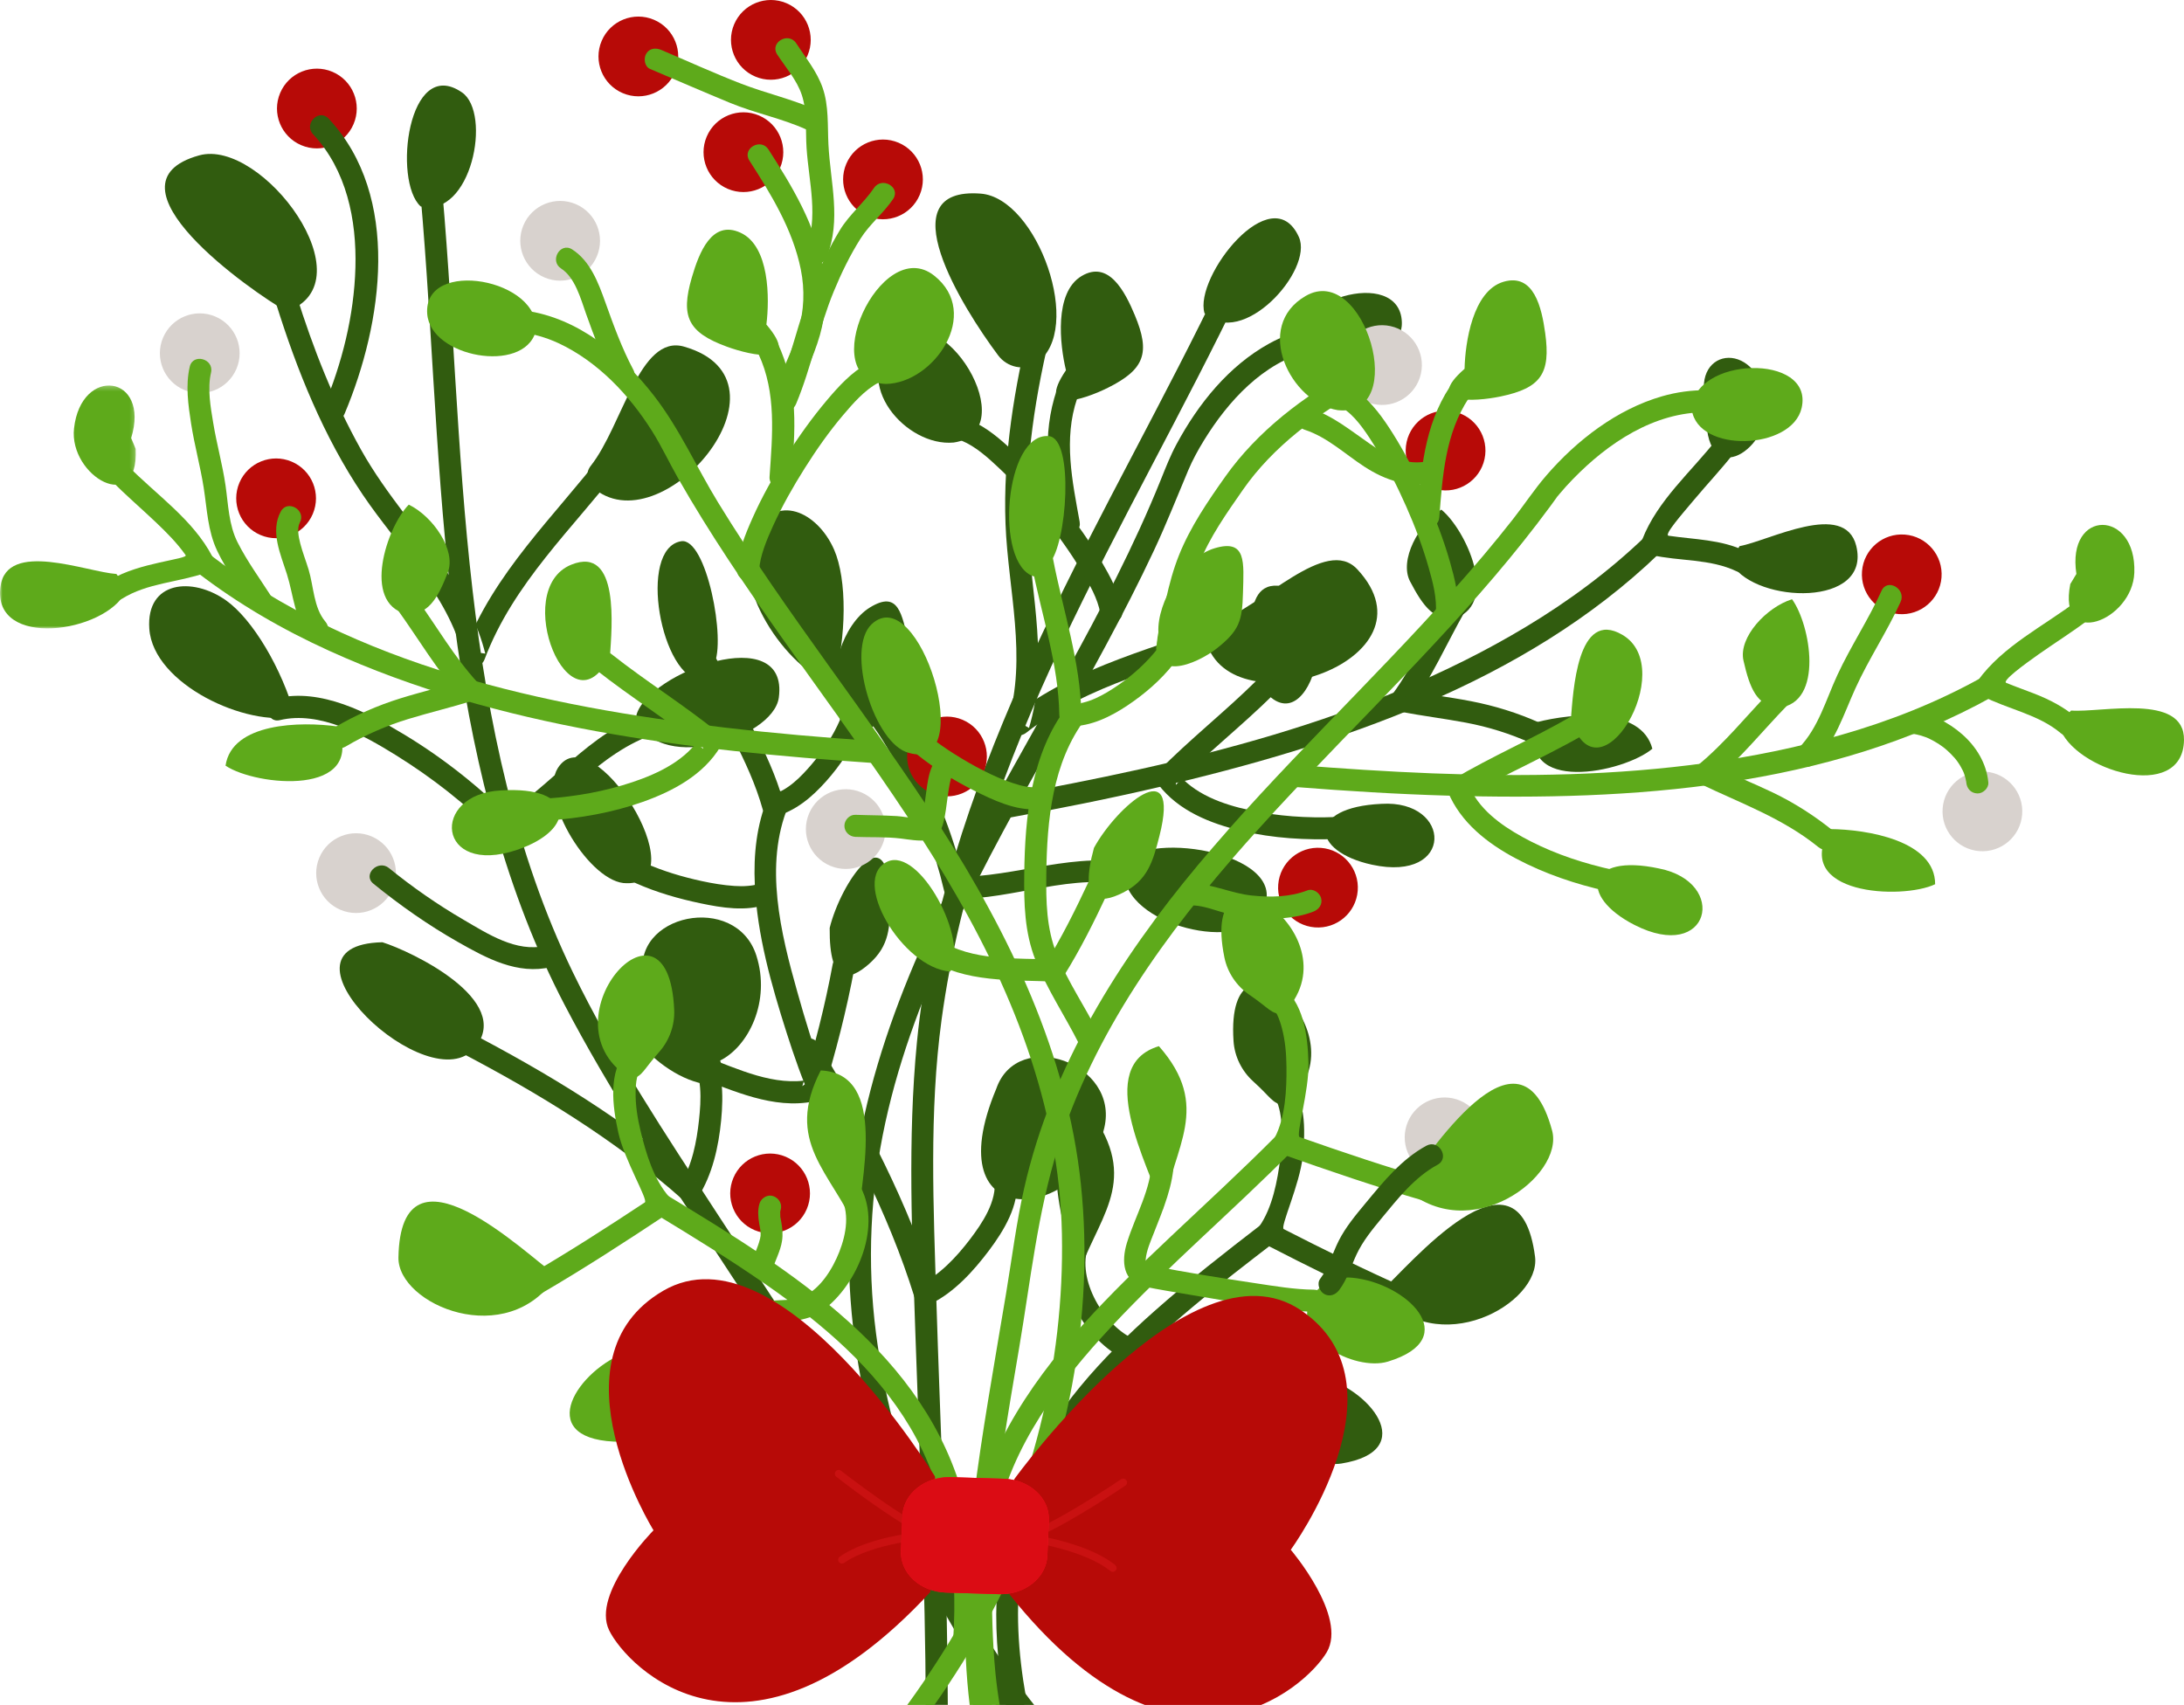 <?xml version="1.0" encoding="UTF-8"?>
<svg width="447px" height="349px" viewBox="0 0 447 349" version="1.1" xmlns="http://www.w3.org/2000/svg" xmlns:xlink="http://www.w3.org/1999/xlink">
    <title>decoration-20</title>
    <defs>
        <polygon id="path-1" points="0 0 119.066 0 119.066 372.835 0 372.835"></polygon>
        <polygon id="path-3" points="0 2.72401488e-14 27.798 2.72401488e-14 27.798 49.722 0 49.722"></polygon>
    </defs>
    <g id="decoration-20" stroke="none" stroke-width="1" fill="none" fill-rule="evenodd">
        <g id="Group" transform="translate(0, 0)">
            <g id="Christmas/Misletoes/Misletoe-5" transform="translate(223.5, 214.221) scale(1, -1) translate(-223.5, -214.221) ">
                <g id="Group-4" transform="translate(184.761, 0)">
                    <mask id="mask-2" fill="white">
                        <use xlink:href="#path-1"></use>
                    </mask>
                    <g id="Clip-2"></g>
                    <path d="M118.416,192.438 C120.176,196.587 118.24,201.377 114.091,203.137 C109.942,204.897 105.152,202.96 103.392,198.811 C101.631,194.662 103.568,189.872 107.717,188.112 C111.866,186.352 116.656,188.289 118.416,192.438" id="Fill-1" fill="#D8D2CE" mask="url(#mask-2)"></path>
                    <path d="M0.032,2.835 C4.002,28.01 4.797,53.635 4.713,79.083 C4.631,104.464 3.472,129.821 2.6,155.184 C1.917,175.085 0.973,195.254 2.909,215.114 C5.427,240.943 13.904,265.993 24.377,289.595 C35.392,314.415 48.864,338.032 60.971,362.316 C62.521,365.424 64.048,368.544 65.55,371.676 C66.806,374.297 70.702,372.008 69.449,369.397 C57.66,344.816 44.092,321.133 32.47,296.47 C20.998,272.126 11.579,246.491 7.95,219.702 C5.385,200.773 6.296,181.284 6.885,162.256 C7.658,137.29 8.877,112.338 9.167,87.36 C9.465,61.768 8.982,36.037 5.677,10.626 C5.286,7.623 4.86,4.625 4.388,1.634 C3.937,-1.229 -0.416,-0.013 0.032,2.835" id="Fill-3" fill="#315C0F" mask="url(#mask-2)"></path>
                </g>
                <path d="M170.568,288.259 C160.996,291.421 149.039,308.888 154.285,319.075 C158.789,327.823 167.352,323.645 170.719,315.924 C173.374,309.836 173.315,298.151 170.568,288.259" id="Fill-5" fill="#315C0F"></path>
                <path d="M246.876,297.066 C246.411,298.653 247.301,300.295 248.85,300.872 C258.655,304.529 271.36,318.839 277.812,311.892 C295.123,293.255 252.172,278.951 246.876,297.066" id="Fill-6" fill="#315C0F"></path>
                <path d="M212.139,354.152 C209.606,352.439 206.132,353.241 204.298,355.69 C196.863,365.62 181.576,390.285 200.728,388.807 C212.365,387.909 221.984,360.808 212.139,354.152" id="Fill-7" fill="#315C0F"></path>
                <path d="M230.454,252.367 C237.059,258.671 267.241,252.795 257.271,240.379 C251.741,233.493 226.664,240.273 230.454,252.367" id="Fill-8" fill="#315C0F"></path>
                <path d="M246.528,364.335 C244.319,371.726 260.325,392.189 265.844,379.918 C268.904,373.112 254.176,356.84 246.528,364.335" id="Fill-9" fill="#315C0F"></path>
                <path d="M203.915,205.598 C208.286,218.181 229.172,210.843 226.013,197.56 C221.48,178.503 191.125,175.098 203.915,205.598" id="Fill-10" fill="#315C0F"></path>
                <path d="M168.96,293.494 C177.826,290.671 183.57,281.527 187.648,273.737 C192.001,265.424 195.44,256.415 197.594,247.274 C196.868,247.827 196.142,248.379 195.416,248.932 C208.114,248.808 220.261,254.431 232.998,251.446 C235.827,250.783 234.629,246.427 231.797,247.091 C219.629,249.943 207.605,244.296 195.416,244.415 C194.454,244.425 193.466,245.107 193.238,246.073 C191.246,254.531 188.147,262.845 184.201,270.58 C182.078,274.741 179.677,278.858 176.644,282.428 C174.24,285.256 171.37,287.988 167.759,289.138 C165,290.017 166.179,294.379 168.96,293.494" id="Fill-11" fill="#315C0F"></path>
                <path d="M208.06,186.976 C208.7,181.78 205.39,176.41 202.406,172.448 C199.236,168.238 195.297,163.891 190.49,161.53 C189.161,160.877 187.628,161.414 187.173,162.879 C181.74,180.367 173.034,196.934 163.547,212.534 C162.033,215.024 165.937,217.297 167.447,214.814 C177.132,198.886 185.982,181.934 191.528,164.08 C190.422,164.53 189.317,164.98 188.211,165.429 C192.326,167.452 195.765,171.128 198.507,174.727 C201.049,178.067 204.087,182.556 203.543,186.976 C203.19,189.854 207.709,189.829 208.06,186.976" id="Fill-12" fill="#315C0F"></path>
                <path d="M215.33,361.689 C211.987,348.063 209.619,333.883 210.383,319.803 C211.113,306.354 214.629,292.693 210.601,279.43 C209.343,280.163 208.085,280.895 206.827,281.627 C220.427,292.351 237.154,295.856 252.963,302.013 C255.672,303.068 256.846,298.703 254.163,297.658 C239.181,291.823 222.915,288.601 210.02,278.434 C208.393,277.149 205.526,278.262 206.246,280.63 C210.268,293.878 206.325,307.701 205.803,321.144 C205.258,335.169 207.644,349.317 210.974,362.889 C211.666,365.711 216.023,364.517 215.33,361.689" id="Fill-13" fill="#315C0F"></path>
                <path d="M220.353,44.587 C211.111,67.248 199.209,88.772 186.57,109.693 C173.874,130.707 160.292,151.164 146.845,171.701 C135.913,188.401 124.746,205.124 115.506,222.842 C103.661,245.553 97.283,270.946 93.645,296.177 C89.482,325.048 88.86,354.264 86.514,383.305 C86.223,386.92 85.904,390.533 85.555,394.144 C85.276,397.028 89.745,397.685 90.025,394.785 C92.83,365.768 93.359,336.564 96.72,307.597 C99.817,280.883 105.432,253.792 117.229,229.446 C125.583,212.207 136.304,196.102 146.743,180.084 C159.962,159.8 173.422,139.671 186.114,119.049 C198.993,98.126 211.284,76.714 221.187,54.2 C222.325,51.613 223.427,49.01 224.493,46.394 C225.592,43.701 221.451,41.892 220.353,44.587" id="Fill-14" fill="#315C0F"></path>
                <path d="M60.434,281.791 C50.607,279.546 31.34,288.31 30.559,299.742 C29.889,309.559 39.378,310.413 46.254,305.546 C51.675,301.709 57.669,291.678 60.434,281.791" id="Fill-15" fill="#315C0F"></path>
                <path d="M121.185,328.799 C119.966,329.918 119.879,331.783 120.907,333.079 C127.406,341.28 130.876,360.098 139.992,357.492 C164.448,350.495 135.087,316.037 121.185,328.799" id="Fill-16" fill="#315C0F"></path>
                <path d="M58.664,364.701 C51.535,368.707 19.893,390.852 40.773,396.638 C53.627,400.2 75.655,370.685 58.664,364.701" id="Fill-17" fill="#315C0F"></path>
                <path d="M130.252,282.052 C132.644,290.864 161.514,301.447 159.404,285.663 C158.233,276.91 133.265,269.741 130.252,282.052" id="Fill-18" fill="#315C0F"></path>
                <path d="M86.092,386.191 C80.378,391.374 83.492,417.165 94.562,409.519 C100.702,405.278 96.514,383.732 86.092,386.191" id="Fill-19" fill="#315C0F"></path>
                <path d="M131.731,228.297 C128.964,241.328 150.634,245.851 154.801,232.848 C160.779,214.195 136.563,195.579 131.731,228.297" id="Fill-20" fill="#315C0F"></path>
                <path d="M78.272,235.56 C84.191,233.714 105.123,223.725 97.259,214.017 C87.957,202.534 53.622,235.032 78.272,235.56" id="Fill-21" fill="#315C0F"></path>
                <path d="M56.643,285.501 C65.646,287.655 75.379,282.54 82.821,278.032 C90.867,273.159 98.395,267.181 104.979,260.46 C104.088,260.682 103.198,260.904 102.307,261.125 C113.061,267.464 120.36,278.528 132.615,282.475 C135.36,283.36 137.187,279.225 134.421,278.335 C122.326,274.438 114.797,263.281 104.114,256.985 C103.199,256.445 102.087,256.992 101.442,257.65 C95.373,263.845 88.349,269.31 80.989,273.879 C74.336,278.011 65.413,282.975 57.284,281.03 C54.458,280.354 53.835,284.829 56.643,285.501" id="Fill-22" fill="#315C0F"></path>
                <path d="M144.747,214.741 C148.098,210.477 148.09,204.209 147.595,199.078 C147.077,193.721 145.803,187.949 142.86,183.364 C142.239,182.395 140.565,182.142 139.699,182.911 C126.005,195.066 110.012,204.801 93.823,213.245 C91.269,214.578 92.943,218.777 95.526,217.429 C112.053,208.808 128.424,198.937 142.407,186.525 C141.354,186.375 140.299,186.223 139.246,186.072 C141.663,189.84 142.587,194.773 143.062,199.149 C143.494,203.131 143.852,208.569 141.21,211.931 C139.411,214.221 142.949,217.029 144.747,214.741" id="Fill-23" fill="#315C0F"></path>
                <path d="M60.656,368.079 C64.084,357.113 68.296,346.413 73.904,336.367 C79.062,327.13 86.236,319.381 92.008,310.565 C95.249,305.614 97.868,300.407 99.325,294.651 C97.881,294.829 96.439,295.005 94.996,295.182 C101.003,311.176 113.47,322.726 123.668,335.983 C125.441,338.288 129.059,335.585 127.283,333.275 C117.336,320.344 105.037,309.073 99.181,293.479 C98.325,291.201 95.364,291.995 94.854,294.01 C91.593,306.89 81.451,316.479 74.238,327.183 C66.221,339.08 60.777,352.641 56.515,366.273 C55.656,369.022 59.79,370.851 60.656,368.079" id="Fill-24" fill="#315C0F"></path>
                <path d="M205.486,80.551 C202.762,95.909 203.202,111.848 209.559,126.293 C215.435,139.645 225.505,150.502 236.297,160.074 C243.315,166.298 250.726,172.064 258.151,177.787 C260.454,179.562 263.158,175.944 260.851,174.165 C238.661,157.059 213.343,137.936 209.067,108.256 C207.765,99.218 208.377,90.086 209.967,81.127 C210.475,78.257 205.992,77.697 205.486,80.551" id="Fill-25" fill="#315C0F"></path>
                <path d="M282.431,163.889 C288.234,169.042 310.879,196.671 314.177,171.198 C315.417,161.628 294.125,149.608 282.431,163.889" id="Fill-26" fill="#315C0F"></path>
                <path d="M252.468,215.324 C250.632,242.564 280.44,215.628 262.716,202.209 C260.265,202.662 260.291,203.648 256.489,207.084 C254.14,209.205 252.681,212.167 252.468,215.324" id="Fill-27" fill="#315C0F"></path>
                <path d="M261.004,144.145 C263.034,146.651 266.414,147.569 269.56,146.854 C280.341,144.4 290.721,131.483 274.527,128.853 C267.461,127.705 254.924,136.639 261.004,144.145" id="Fill-28" fill="#315C0F"></path>
                <path d="M220.3,166.341 C218.537,176.105 210.206,197.487 224.029,199.674 C233.173,185.94 224.298,178.92 220.3,166.341" id="Fill-29" fill="#315C0F"></path>
                <path d="M266.629,191.687 C266.019,185.939 261.955,177.249 262.741,176.848 C271.05,172.6 279.416,168.446 287.953,164.677 C290.61,163.504 288.854,159.342 286.189,160.518 C276.844,164.645 267.704,169.231 258.619,173.897 C257.269,174.591 256.842,176.117 257.731,177.38 C260.434,181.219 261.469,186.768 262.047,191.387 C262.378,194.031 262.521,196.712 262.194,199.363 C261.969,201.191 261.526,203.452 260.12,204.681 C257.942,206.585 260.729,210.142 262.926,208.221 C267.394,204.317 267.199,197.064 266.629,191.687 Z" id="Fill-30" fill="#315C0F"></path>
                <path d="M260.896,140.996 C254.315,142.053 249.237,146.386 243.13,148.668 C240.214,149.758 237.383,149.252 234.356,149.339 C232.011,149.407 229.986,150.169 228.036,151.45 C220.881,156.146 214.944,167.407 218.881,175.771 C220.115,178.394 224.28,176.643 223.039,174.006 C219.922,167.385 225.577,157.45 231.731,154.501 C233.683,153.566 235.78,153.862 237.878,153.918 C240.596,153.989 242.987,153.607 245.518,152.583 C250.913,150.398 255.634,146.416 261.492,145.474 C264.361,145.013 263.769,140.534 260.896,140.996" id="Fill-31" fill="#315C0F"></path>
                <path d="M174.372,189.683 C167.762,197.384 164.038,207.501 160.995,217.045 C157.872,226.836 154.961,237.063 154.488,247.38 C154.209,253.465 154.833,259.571 157.186,265.234 C158.302,267.919 162.461,266.158 161.345,263.471 C156.343,251.433 159.797,237.386 163.19,225.384 C166.406,214.014 170.162,201.508 177.994,192.383 C179.887,190.178 176.262,187.483 174.372,189.683" id="Fill-32" fill="#315C0F"></path>
                <path d="M128.273,247.646 C120.909,247.471 110.172,264.926 114.167,271.213 C121.256,282.372 143.011,247.351 128.273,247.646" id="Fill-33" fill="#315C0F"></path>
                <path d="M146.11,292.453 L143.779,289.094 C135.245,289.391 130.434,316.127 139.394,317.647 C144.597,318.53 148.691,297.006 146.11,292.453" id="Fill-34" fill="#315C0F"></path>
                <path d="M171.319,284.523 C169.451,290.436 172.431,300.65 178.047,304.092 C183.919,307.691 184.566,302.808 186.002,296.743 C187.317,291.183 187.255,289.072 183.674,284.331 C180.711,280.405 172.025,273.302 171.319,284.523" id="Fill-35" fill="#315C0F"></path>
                <path d="M169.811,238.496 C172.113,247.865 181.98,262.301 182.148,244.271 C182.2,238.727 182.08,234.854 177.892,231.146 C173.869,227.585 169.706,226.596 169.811,238.496" id="Fill-36" fill="#315C0F"></path>
                <path d="M147.821,206.512 C138.087,204.755 123.139,219.619 129.65,224.999 C135.236,229.614 149.939,213.762 147.821,206.512" id="Fill-37" fill="#315C0F"></path>
                <path d="M144.25,212.153 C151.143,209.614 158.465,205.956 166.003,207.462 C165.405,207.01 164.808,206.556 164.211,206.104 C166.755,214.312 168.871,222.637 170.433,231.087 C170.96,233.941 175.441,233.354 174.912,230.492 C173.277,221.646 171.031,212.931 168.37,204.34 C168.129,203.563 167.312,203.128 166.579,202.982 C158.23,201.313 150.127,205.18 142.487,207.995 C139.757,209 141.527,213.156 144.25,212.153" id="Fill-38" fill="#315C0F"></path>
                <path d="M131.949,251.79 C135.69,250.128 139.676,248.934 143.674,248.073 C145.861,247.602 148.082,247.231 150.316,247.086 C151.292,247.024 152.101,247.012 153.07,247.096 C154.02,247.179 154.579,247.278 155.231,247.511 C157.964,248.488 159.667,244.304 156.923,243.323 C152.674,241.804 147.698,242.626 143.403,243.526 C138.911,244.467 134.386,245.765 130.184,247.632 C127.531,248.812 129.287,252.973 131.949,251.79" id="Fill-39" fill="#315C0F"></path>
                <path d="M146.718,293.398 C151.338,283.75 157.407,274.762 160.314,264.37 C159.521,264.835 158.727,265.299 157.933,265.763 C161.21,266.592 163.996,269.491 166.106,271.966 C168.456,274.724 170.506,277.784 171.942,281.119 C173.09,283.788 177.251,282.03 176.1,279.355 C174.401,275.409 171.926,271.697 169.069,268.498 C166.184,265.266 162.785,262.364 158.509,261.283 C157.636,261.062 156.371,261.803 156.127,262.677 C153.22,273.068 147.15,282.058 142.53,291.705 C141.272,294.331 145.465,296.011 146.718,293.398" id="Fill-40" fill="#315C0F"></path>
                <path d="M205.718,265.491 C242.261,272.104 280.02,280.739 312.195,300.055 C321.037,305.362 329.36,311.522 336.796,318.676 C338.885,320.685 341.57,317.049 339.496,315.054 C311.928,288.53 273.602,275.82 237.117,267.304 C226.903,264.921 216.613,262.878 206.293,261.01 C203.424,260.491 202.866,264.975 205.718,265.491" id="Fill-41" fill="#315C0F"></path>
                <path d="M257.485,288.844 C256.541,294.28 252.907,311.153 263.308,308.223 C276.341,304.551 267.397,273.048 257.485,288.844" id="Fill-42" fill="#315C0F"></path>
                <path d="M288.597,309.43 C286.322,313.778 290.389,321.238 294.997,324.122 C300.015,320.03 306.745,305.284 298.068,301.969 C293.615,301.165 291.318,304.232 288.597,309.43" id="Fill-43" fill="#315C0F"></path>
                <path d="M314.485,280.603 C321.86,282.489 335.92,283.81 338.189,275.176 C332.456,270.31 310.259,265.561 314.485,280.603" id="Fill-44" fill="#315C0F"></path>
                <path d="M282.725,263.892 C297.262,264.805 297.772,247.749 280.817,251.433 C268.178,254.18 267.442,263.179 282.725,263.892" id="Fill-45" fill="#315C0F"></path>
                <path d="M349.957,343.966 C344.55,356.431 358.5,359.916 361.357,347.221 C363.512,337.647 350.168,327.825 349.276,341.64" id="Fill-46" fill="#315C0F"></path>
                <path d="M356.033,316.645 C362.088,317.74 377.583,326.118 379.917,316.7 C383.044,304.078 359.535,304.872 354.511,312.881 C354.782,314.495 354.075,313.229 356.033,316.645" id="Fill-47" fill="#315C0F"></path>
                <path d="M337.891,314.857 C336.444,315.19 335.543,316.513 336.11,317.978 C339.234,326.046 346.225,331.931 351.428,338.612 C353.211,340.904 356.758,338.105 354.968,335.806 C352.38,332.483 349.482,329.42 346.777,326.195 C344.222,323.148 340.499,318.926 341.512,318.776 C346.838,317.991 352.267,318.019 357.253,315.627 C359.866,314.374 358.115,310.208 355.488,311.469 C349.962,314.12 343.744,313.509 337.891,314.857 Z" id="Fill-48" fill="#315C0F"></path>
                <path d="M299.765,303.2 C296.058,296.652 293.045,289.71 288.595,283.606 C288.104,284.821 287.614,286.035 287.123,287.249 C291.733,286.36 296.4,285.807 301.01,284.918 C305.883,283.977 310.608,282.52 315.134,280.479 C317.78,279.285 316.025,275.122 313.369,276.32 C309.071,278.259 304.638,279.646 300.006,280.517 C295.528,281.359 291.002,281.907 286.527,282.771 C284.813,283.101 284.006,284.975 285.055,286.414 C289.264,292.186 292.099,298.769 295.608,304.965 C296.209,306.026 297.354,306.677 298.568,306.161 C299.593,305.727 300.37,304.269 299.765,303.2" id="Fill-49" fill="#315C0F"></path>
                <path d="M273.99,256.716 C267.35,256.44 260.594,256.829 254.113,258.356 C247.725,259.861 241.179,262.469 237.079,267.842 C236.527,268.565 236.435,269.899 237.119,270.595 C243.49,277.073 250.65,282.693 257.107,289.076 C257.981,289.94 259.232,290.255 260.28,289.443 C261.156,288.766 261.514,287.126 260.647,286.27 C254.19,279.887 247.027,274.263 240.66,267.788 C240.674,268.707 240.687,269.624 240.7,270.542 C244.24,265.903 250.246,263.78 255.757,262.599 C261.535,261.359 267.516,260.951 273.413,261.196 C276.303,261.317 276.895,256.837 273.99,256.716" id="Fill-50" fill="#315C0F"></path>
                <path d="M195.19,337.854 C185.451,336.938 174.062,350.002 182.926,358.796 C192.812,368.603 209.978,340.02 195.19,337.854" id="Fill-51" fill="#315C0F"></path>
                <path d="M218.17,352.654 C216.923,357.829 215.709,368.536 221.353,371.925 C226.889,375.248 230.228,368.813 232.272,363.906 C235.468,356.235 234.307,352.838 226.752,349.065 C221.802,346.592 211.866,343.337 218.17,352.654" id="Fill-52" fill="#315C0F"></path>
                <path d="M198.563,342.403 C201.922,341.014 204.824,338.48 207.438,336.015 C210.962,332.692 214.205,329.06 217.229,325.28 C220.204,321.558 223.006,317.665 225.412,313.548 C227.233,310.43 229.063,307.103 229.671,303.499 C230.155,300.624 225.672,300.062 225.19,302.923 C224.697,305.852 222.95,308.922 221.369,311.558 C219.055,315.412 216.412,319.071 213.607,322.58 C210.826,326.056 207.873,329.419 204.632,332.475 C202.299,334.673 199.746,337.027 196.799,338.245 C194.112,339.356 195.874,343.516 198.563,342.403" id="Fill-53" fill="#315C0F"></path>
                <path d="M216.492,321.074 C215.675,325.579 214.748,330.09 214.495,334.671 C214.232,339.437 214.761,344.089 216.294,348.617 C216.686,349.773 218.192,350.265 219.256,349.814 C220.45,349.307 220.846,348.013 220.453,346.853 C217.641,338.551 219.457,330.009 220.972,321.649 C221.492,318.781 217.008,318.222 216.492,321.074" id="Fill-54" fill="#315C0F"></path>
                <path d="M268.058,356.621 C258.53,354.216 251.367,346.354 246.398,338.266 C245.213,336.337 244.101,334.314 243.218,332.225 C240.893,326.718 238.721,321.177 236.181,315.761 C223.83,289.436 207.772,265.046 195.42,238.722 C189.396,225.885 184.229,212.548 181.206,198.664 C178.109,184.436 177.423,169.951 179.295,155.509 C182.447,131.189 191.45,108.067 205.399,87.912 C219.199,67.971 237.109,51.272 256.503,36.861 C259.052,34.966 261.632,33.112 264.232,31.289 C266.61,29.62 263.802,26.081 261.425,27.747 C240.904,42.143 221.667,58.792 206.429,78.808 C191.323,98.651 180.78,121.606 176.198,146.153 C173.542,160.393 172.904,174.898 174.931,189.263 C176.97,203.708 181.416,217.734 187.088,231.142 C198.719,258.643 215.231,283.682 228.542,310.344 C231.804,316.878 234.876,323.512 237.604,330.289 C238.606,332.781 239.537,335.177 240.812,337.539 C245.271,345.803 251.466,353.534 259.791,358.129 C262.232,359.475 264.784,360.421 267.482,361.102 C270.301,361.814 270.843,357.325 268.058,356.621" id="Fill-55" fill="#315C0F"></path>
                <path d="M265.275,356.41 C268.739,348.09 287.224,353.597 286.918,362.496 C286.517,374.134 262.624,366.978 265.275,356.41" id="Fill-56" fill="#315C0F"></path>
                <path d="M195.099,93.026 C196.08,108.053 194.033,123.202 186.246,136.317 C179.126,148.312 168.249,157.495 156.934,165.385 C149.563,170.525 141.897,175.227 134.218,179.889 C131.737,181.396 134.004,185.303 136.497,183.79 C161.66,168.514 189.686,151.411 197.447,120.92 C199.76,111.827 200.225,102.359 199.616,93.026 C199.428,90.14 194.91,90.119 195.099,93.026" id="Fill-57" fill="#5EAA1B"></path>
                <path d="M113.908,167.286 C107.571,171.764 82.003,196.713 81.548,171.032 C81.377,161.383 103.87,151.796 113.908,167.286" id="Fill-58" fill="#5EAA1B"></path>
                <path d="M137.988,221.725 C136.793,249 110.154,218.927 129.256,207.554 C131.642,208.276 131.507,209.253 134.904,213.089 C137.003,215.457 138.126,218.564 137.988,221.725" id="Fill-59" fill="#5EAA1B"></path>
                <path d="M137.393,150.038 C135.097,152.304 131.635,152.841 128.589,151.781 C118.145,148.148 109.262,134.161 125.647,133.34 C132.797,132.983 144.266,143.251 137.393,150.038" id="Fill-60" fill="#5EAA1B"></path>
                <path d="M175.385,176.608 C176.056,186.508 181.966,208.68 167.986,209.322 C160.42,194.66 170.018,188.666 175.385,176.608" id="Fill-61" fill="#5EAA1B"></path>
                <path d="M130.093,204.987 C130.038,202.259 130.475,199.553 131.111,196.908 C132.201,192.377 133.797,187.009 136.955,183.436 C137.954,182.305 137.761,180.727 136.497,179.889 C127.986,174.246 119.41,168.675 110.58,163.538 C108.063,162.074 105.786,165.976 108.301,167.438 C116.356,172.124 124.199,177.171 131.976,182.306 C132.724,182.8 127.782,190.984 126.543,196.63 C125.381,201.922 124.365,209.11 128.375,213.499 C130.339,215.65 133.526,212.449 131.568,210.306 C130.308,208.926 130.129,206.765 130.093,204.987 Z" id="Fill-62" fill="#5EAA1B"></path>
                <path d="M136.703,151.29 C141.84,152.696 145.795,156.475 150.239,159.207 C152.437,160.558 154.757,161.72 157.329,162.096 C159.628,162.431 162.306,162.106 164.457,163.078 C167.967,164.666 170.45,168.781 171.793,172.215 C173.228,175.88 174.005,180.359 171.833,183.89 C170.305,186.372 174.21,188.643 175.732,186.17 C180.804,177.929 175.6,165.431 168.347,160.173 C166.21,158.624 163.872,158.152 161.28,157.943 C158.377,157.707 156.07,157.357 153.49,155.884 C148.249,152.894 143.859,148.564 137.904,146.935 C135.097,146.167 133.899,150.523 136.703,151.29" id="Fill-63" fill="#5EAA1B"></path>
                <path d="M178.853,272.246 C141.102,274.817 102.155,279.406 67.369,295.226 C57.845,299.557 48.748,304.816 40.445,311.195 C39.47,311.943 38.976,313.13 39.634,314.285 C40.179,315.243 41.759,315.836 42.724,315.095 C72.633,292.118 111.536,283.822 148.234,279.519 C158.414,278.324 168.628,277.459 178.853,276.763 C181.737,276.567 181.759,272.049 178.853,272.246" id="Fill-64" fill="#5EAA1B"></path>
                <path d="M124.853,294.235 C125.19,299.743 126.931,316.914 116.92,312.849 C104.375,307.756 116.754,277.439 124.853,294.235" id="Fill-65" fill="#5EAA1B"></path>
                <path d="M91.652,311.246 C93.431,315.82 88.563,322.783 83.663,325.14 C79.13,320.516 74.076,305.115 83.066,302.783 C87.581,302.476 89.524,305.78 91.652,311.246" id="Fill-66" fill="#5EAA1B"></path>
                <path d="M69.119,279.729 C61.579,280.785 47.459,280.54 46.162,271.707 C52.398,267.507 74.984,265.248 69.119,279.729" id="Fill-67" fill="#5EAA1B"></path>
                <path d="M102.535,266.639 C87.987,265.936 89.37,248.93 105.811,254.469 C118.069,258.6 117.801,267.626 102.535,266.639" id="Fill-68" fill="#5EAA1B"></path>
                <g id="Group-72" transform="translate(0, 299.809)">
                    <mask id="mask-4" fill="white">
                        <use xlink:href="#path-3"></use>
                    </mask>
                    <g id="Clip-70"></g>
                    <path d="M26.843,38.962 C30.835,51.949 16.585,53.867 15.152,40.933 C14.072,31.179 28.422,22.897 27.777,36.725" id="Fill-69" fill="#5EAA1B" mask="url(#mask-4)"></path>
                    <path d="M23.832,11.136 C17.693,11.552 1.365,18.162 0.089,8.543 C-1.62,-4.348 21.657,-0.954 25.762,7.563 C25.313,9.138 26.156,7.959 23.832,11.136" id="Fill-71" fill="#5EAA1B" mask="url(#mask-4)"></path>
                </g>
                <path d="M37.991,314.808 C36.276,317.248 34.144,319.39 31.988,321.446 C28.94,324.354 25.716,327.08 22.774,330.099 C20.744,332.182 23.935,335.38 25.968,333.293 C31.866,327.24 39.48,322.169 43.467,314.51 C44.173,313.152 43.533,311.688 42.117,311.192 C36.447,309.205 30.179,309.125 24.979,305.878 C22.507,304.335 20.236,308.241 22.699,309.779 C28.283,313.264 38.569,313.985 37.991,314.808 Z" id="Fill-73" fill="#5EAA1B"></path>
                <path d="M85.161,306.065 C89.339,300.29 92.888,294.047 97.716,288.77 C98.879,287.5 98.383,285.514 96.72,284.996 C92.367,283.641 87.929,282.594 83.57,281.261 C79.056,279.88 74.799,278.022 70.734,275.614 C68.228,274.129 65.953,278.032 68.455,279.515 C72.718,282.04 77.247,284.024 81.978,285.495 C86.461,286.89 91.036,287.957 95.52,289.351 C95.187,288.093 94.855,286.835 94.523,285.577 C89.429,291.143 85.667,297.694 81.261,303.785 C80.546,304.774 81.091,306.302 82.071,306.875 C83.212,307.542 84.444,307.056 85.161,306.065" id="Fill-74" fill="#5EAA1B"></path>
                <path d="M112.05,264.993 C117.966,265.402 123.88,266.468 129.508,268.356 C134.836,270.143 140.577,272.905 143.563,277.905 C143.681,276.992 143.798,276.08 143.916,275.168 C136.871,280.898 129.127,285.691 122.003,291.32 C121.039,292.083 121.221,293.714 122.003,294.514 C122.938,295.47 124.245,295.266 125.197,294.514 C132.321,288.884 140.061,284.095 147.11,278.362 C147.869,277.744 147.937,276.42 147.463,275.625 C144,269.825 137.735,266.486 131.557,264.293 C125.311,262.076 118.649,260.932 112.05,260.477 C109.149,260.276 109.161,264.793 112.05,264.993" id="Fill-75" fill="#5EAA1B"></path>
                <path d="M181.334,349.848 C191.114,350.016 200.985,364.262 191.202,372.018 C180.29,380.67 166.396,350.361 181.334,349.848" id="Fill-76" fill="#5EAA1B"></path>
                <path d="M156.856,362.011 C157.521,367.291 157.542,378.066 151.556,380.808 C145.687,383.498 143.081,376.733 141.593,371.63 C139.267,363.651 140.798,360.404 148.724,357.491 C153.917,355.582 164.153,353.449 156.856,362.011" id="Fill-77" fill="#5EAA1B"></path>
                <path d="M179.724,350.076 C176.885,348.513 174.624,345.9 172.552,343.461 C169.669,340.064 167.104,336.393 164.724,332.627 C162.325,328.83 160.103,324.899 158.232,320.813 C156.961,318.04 155.547,314.648 155.39,311.845 C155.228,308.954 150.71,308.936 150.873,311.845 C151.078,315.511 152.519,319.022 153.992,322.339 C155.926,326.699 158.279,330.878 160.824,334.907 C163.408,338.997 166.227,342.965 169.359,346.655 C171.675,349.384 174.271,352.23 177.445,353.976 C179.993,355.378 182.275,351.479 179.724,350.076" id="Fill-78" fill="#5EAA1B"></path>
                <path d="M157.506,330.847 C158.086,339.317 158.95,348.021 155.248,355.958 C154.733,357.062 154.937,358.392 156.059,359.048 C157.036,359.619 158.63,359.348 159.149,358.237 C161.161,353.924 162.224,349.395 162.497,344.649 C162.761,340.046 162.337,335.436 162.023,330.847 C161.826,327.963 157.308,327.941 157.506,330.847" id="Fill-79" fill="#5EAA1B"></path>
                <path d="M107.473,364.86 C118.328,363.371 127.311,355.873 133.83,347.467 C139.081,340.699 142.56,332.773 147.026,325.491 C160.98,302.737 177.845,281.948 192.268,259.505 C206.632,237.155 218.406,212.792 221.222,186.07 C224.103,158.723 218.393,130.422 206.66,105.683 C195.013,81.124 177.364,59.852 157.633,41.357 C155.085,38.971 152.497,36.627 149.879,34.317 C147.706,32.402 144.5,35.584 146.685,37.512 C166.789,55.244 185.151,75.355 198.143,98.95 C211.098,122.474 217.873,148.99 217.342,175.873 C216.82,202.221 206.845,226.755 193.44,249.074 C179.921,271.585 163.409,292.088 148.989,314.001 C145.449,319.381 142.035,324.847 138.843,330.441 C137.003,333.665 135.432,337.06 133.454,340.201 C128.793,347.607 122.292,354.473 114.279,358.204 C111.748,359.383 109.036,360.125 106.272,360.505 C105.055,360.672 104.414,362.216 104.696,363.282 C105.04,364.589 106.27,365.025 107.473,364.86" id="Fill-80" fill="#5EAA1B"></path>
                <path d="M109.624,360.522 C107.103,351.869 88.122,355.293 87.44,364.172 C86.549,375.783 111.088,371.319 109.624,360.522" id="Fill-81" fill="#5EAA1B"></path>
                <path d="M180.615,255.538 C182.375,259.687 180.438,264.477 176.289,266.238 C172.14,267.997 167.35,266.06 165.59,261.912 C163.831,257.763 165.767,252.973 169.916,251.212 C174.065,249.453 178.855,251.389 180.615,255.538" id="Fill-82" fill="#D8D2CE"></path>
                <path d="M80.388,246.524 C82.149,250.673 80.212,255.463 76.063,257.224 C71.914,258.983 67.123,257.047 65.364,252.898 C63.604,248.749 65.54,243.959 69.689,242.198 C73.838,240.439 78.628,242.375 80.388,246.524" id="Fill-83" fill="#D8D2CE"></path>
                <path d="M201.334,270.4 C203.094,274.549 201.158,279.339 197.009,281.1 C192.86,282.86 188.069,280.924 186.309,276.775 C184.549,272.626 186.486,267.835 190.634,266.075 C194.783,264.315 199.573,266.251 201.334,270.4 M165.129,180.959 C166.889,185.108 164.952,189.898 160.804,191.658 C156.655,193.418 151.865,191.481 150.104,187.332 C148.344,183.184 150.28,178.394 154.43,176.633 C158.579,174.874 163.369,176.81 165.129,180.959 M188.233,388.529 C189.993,392.678 188.057,397.469 183.908,399.228 C179.759,400.989 174.969,399.052 173.209,394.903 C171.448,390.754 173.385,385.964 177.534,384.204 C181.683,382.443 186.474,384.38 188.233,388.529 M165.283,417.093 C167.042,421.242 165.106,426.033 160.957,427.792 C156.808,429.553 152.018,427.616 150.258,423.467 C148.498,419.318 150.435,414.528 154.584,412.768 C158.733,411.007 163.523,412.944 165.283,417.093 M159.667,394.103 C161.428,398.252 159.491,403.042 155.342,404.802 C151.193,406.562 146.403,404.625 144.643,400.477 C142.882,396.328 144.819,391.538 148.968,389.777 C153.117,388.017 157.908,389.953 159.667,394.103 M138.166,413.699 C139.927,417.849 137.99,422.639 133.841,424.398 C129.692,426.159 124.901,424.222 123.142,420.073 C121.381,415.924 123.318,411.134 127.467,409.374 C131.616,407.613 136.406,409.55 138.166,413.699 M72.366,403.041 C74.127,407.19 72.19,411.98 68.041,413.741 C63.893,415.5 59.102,413.564 57.342,409.415 C55.582,405.266 57.518,400.476 61.667,398.716 C65.816,396.956 70.606,398.893 72.366,403.041 M64.021,323.245 C65.782,327.393 63.845,332.183 59.696,333.944 C55.547,335.704 50.756,333.768 48.997,329.619 C47.237,325.47 49.173,320.679 53.322,318.92 C57.471,317.159 62.261,319.096 64.021,323.245 M303.838,334.466 C304.801,338.869 302.013,343.22 297.61,344.183 C293.207,345.146 288.858,342.357 287.894,337.955 C286.931,333.552 289.719,329.202 294.122,328.238 C298.525,327.276 302.875,330.064 303.838,334.466 M277.885,246.098 C278.24,250.59 274.887,254.521 270.393,254.877 C265.9,255.232 261.971,251.878 261.615,247.385 C261.26,242.892 264.614,238.962 269.106,238.606 C273.599,238.251 277.53,241.605 277.885,246.098 M397.369,310.231 C397.723,314.723 394.37,318.653 389.877,319.009 C385.385,319.364 381.454,316.01 381.099,311.518 C380.743,307.025 384.098,303.094 388.59,302.739 C393.083,302.384 397.013,305.737 397.369,310.231" id="Combined-Shape" fill="#B70A07"></path>
                <path d="M122.157,375.964 C123.918,380.113 121.981,384.904 117.832,386.663 C113.683,388.424 108.893,386.487 107.133,382.338 C105.373,378.189 107.309,373.399 111.458,371.639 C115.607,369.878 120.398,371.815 122.157,375.964" id="Fill-92" fill="#D8D2CE"></path>
                <path d="M48.397,352.945 C50.156,357.094 48.22,361.884 44.071,363.645 C39.922,365.404 35.132,363.468 33.372,359.319 C31.612,355.17 33.549,350.38 37.698,348.62 C41.847,346.86 46.637,348.797 48.397,352.945" id="Fill-94" fill="#D8D2CE"></path>
                <path d="M290.825,351.968 C291.788,356.37 289,360.72 284.597,361.684 C280.195,362.647 275.845,359.858 274.882,355.456 C273.919,351.053 276.707,346.703 281.11,345.74 C285.513,344.777 289.862,347.565 290.825,351.968" id="Fill-96" fill="#D8D2CE"></path>
                <path d="M236.699,296.273 C238.047,302.51 238.941,308.937 241.342,314.888 C243.663,320.642 247.225,325.862 250.797,330.903 C257.311,340.095 266.877,347.484 276.787,352.7 C279.358,354.054 281.643,350.157 279.067,348.801 C269.7,343.869 260.468,336.932 254.379,328.166 C251.073,323.403 247.577,318.511 245.455,313.077 C243.204,307.314 242.355,301.09 241.054,295.073 C240.441,292.233 236.086,293.434 236.699,296.273" id="Fill-98" fill="#5EAA1B"></path>
                <path d="M268.247,344.82 C272.835,343.325 276.502,340.259 280.414,337.562 C284.029,335.068 287.938,333.002 292.439,334.087 C295.264,334.768 296.468,330.414 293.64,329.732 C288.423,328.473 283.59,330.078 279.212,332.937 C275.254,335.521 271.614,338.976 267.046,340.465 C264.294,341.362 265.472,345.725 268.247,344.82" id="Fill-99" fill="#5EAA1B"></path>
                <path d="M157.279,397.851 C162.125,390.318 167.021,382.235 168.483,373.254 C169.215,368.751 169.064,364.236 167.809,359.837 C166.475,355.156 164.21,350.798 162.299,346.34 C161.158,343.676 157.265,345.974 158.399,348.619 C160.114,352.622 162.123,356.523 163.361,360.711 C164.578,364.83 164.75,369.093 163.899,373.304 C162.254,381.446 157.815,388.676 153.379,395.571 C151.802,398.022 155.71,400.29 157.279,397.851" id="Fill-100" fill="#5EAA1B"></path>
                <path d="M158.603,347.014 C161.816,354.723 163.363,362.996 166.589,370.699 C168.114,374.34 169.84,377.917 171.878,381.301 C173.822,384.533 176.791,386.876 178.887,389.974 C180.506,392.368 184.422,390.11 182.787,387.694 C180.822,384.79 178.004,382.569 176.135,379.612 C173.991,376.224 172.193,372.536 170.667,368.832 C167.579,361.336 166.079,353.301 162.958,345.813 C162.485,344.679 161.466,343.897 160.18,344.236 C159.113,344.517 158.134,345.89 158.603,347.014" id="Fill-101" fill="#5EAA1B"></path>
                <path d="M162.963,419.578 C164.895,416.611 167.176,413.876 168.361,410.492 C169.654,406.802 169.362,402.725 169.555,398.881 C169.95,391.053 172.229,383.473 169.217,375.835 C168.163,373.162 163.793,374.326 164.862,377.035 C167.619,384.028 165.55,391.024 165.077,398.2 C164.842,401.766 165.242,405.559 164.107,409.003 C163.093,412.077 160.805,414.622 159.064,417.298 C157.473,419.742 161.382,422.008 162.963,419.578" id="Fill-102" fill="#5EAA1B"></path>
                <path d="M135.331,418.226 C140.785,415.912 146.201,413.431 151.73,411.296 C156.832,409.324 162.187,408.14 167.189,405.888 C168.309,405.384 168.556,403.778 167.999,402.798 C167.343,401.647 166.015,401.491 164.909,401.988 C159.925,404.231 154.504,405.286 149.456,407.37 C143.966,409.635 138.518,412.007 133.051,414.326 C131.919,414.806 131.693,416.453 132.241,417.416 C132.906,418.586 134.214,418.7 135.331,418.226" id="Fill-103" fill="#5EAA1B"></path>
                <path d="M117.119,377.379 C120.826,374.988 122.459,370.571 123.881,366.6 C125.56,361.908 127.269,357.176 129.617,352.77 C130.983,350.206 127.086,347.921 125.717,350.49 C123.386,354.865 121.592,359.57 119.938,364.237 C118.847,367.312 117.703,371.631 114.839,373.479 C112.404,375.05 114.666,378.961 117.119,377.379" id="Fill-104" fill="#5EAA1B"></path>
                <path d="M67.266,404.158 C82.196,388.187 78.301,362.218 70.551,343.801 C70.074,342.669 69.062,341.885 67.773,342.225 C66.71,342.505 65.723,343.879 66.196,345.002 C70.001,354.044 72.471,363.831 72.743,373.662 C73.013,383.441 70.936,393.621 64.072,400.965 C62.089,403.087 65.276,406.287 67.266,404.158" id="Fill-105" fill="#315C0F"></path>
                <path d="M61.365,321.451 C60.768,320.344 61.09,318.608 61.457,317.186 C61.926,315.372 62.617,313.631 63.163,311.842 C64.203,308.43 64.178,304.061 66.576,301.22 C67.362,300.289 67.49,298.94 66.576,298.027 C65.769,297.22 64.172,297.09 63.383,298.027 C60.255,301.731 60.12,306.479 58.726,310.902 C57.456,314.932 55.255,319.633 57.464,323.731 C58.845,326.291 62.745,324.013 61.365,321.451" id="Fill-106" fill="#5EAA1B"></path>
                <path d="M43.192,352.17 C42.422,348.857 43.097,345.157 43.642,341.855 C44.348,337.567 45.531,333.37 46.159,329.07 C46.735,325.124 46.8,321.02 48.639,317.391 C50.642,313.438 53.285,309.856 55.665,306.131 C57.234,303.675 53.327,301.406 51.765,303.851 C49.269,307.757 46.419,311.516 44.436,315.723 C42.505,319.822 42.383,324.193 41.694,328.588 C41.004,332.992 39.801,337.297 39.117,341.704 C38.524,345.53 37.948,349.546 38.835,353.371 C39.493,356.202 43.849,355.003 43.192,352.17" id="Fill-107" fill="#5EAA1B"></path>
                <path d="M79.608,250.75 C84.428,246.83 89.536,243.276 94.905,240.148 C99.81,237.291 105.706,233.423 111.633,234.85 C114.457,235.53 115.662,231.176 112.834,230.494 C105.914,228.828 99.545,232.307 93.705,235.627 C87.603,239.097 81.856,243.129 76.414,247.556 C74.158,249.391 77.371,252.57 79.608,250.75" id="Fill-108" fill="#315C0F"></path>
                <path d="M159.792,180.83 C159.747,180.688 159.71,180.542 159.682,180.395 C159.706,180.634 159.707,180.617 159.685,180.344 C159.685,180.053 159.686,179.768 159.706,179.477 C159.753,178.79 159.619,179.893 159.741,179.211 C159.792,178.922 159.845,178.633 159.897,178.344 C160.137,177.015 160.263,175.778 160.06,174.437 C159.736,172.297 158.624,170.393 158.023,168.333 C157.692,167.201 156.417,166.376 155.245,166.756 C154.095,167.128 153.313,168.319 153.668,169.534 C153.975,170.59 154.409,171.597 154.811,172.618 C155,173.099 155.183,173.582 155.337,174.074 C155.423,174.349 155.503,174.627 155.568,174.908 C155.587,174.991 155.697,175.676 155.675,175.441 C155.654,175.205 155.682,175.92 155.68,176.005 C155.677,176.092 155.585,176.944 155.653,176.493 C155.577,177 155.468,177.504 155.385,178.011 C155.161,179.374 155.056,180.679 155.436,182.031 C155.756,183.168 157.05,183.986 158.214,183.608 C159.374,183.233 160.134,182.049 159.792,180.83" id="Fill-109" fill="#5EAA1B"></path>
                <path d="M175.085,261.649 C177.899,261.539 180.722,261.557 183.533,261.39 C183.828,261.373 184.123,261.34 184.416,261.305 C184.603,261.282 184.79,261.256 184.977,261.231 C185.209,261.2 185.443,261.169 185.676,261.137 C186.029,261.09 185.325,261.182 185.696,261.134 C186.587,261.019 187.483,260.901 188.383,260.889 C188.572,260.887 188.76,260.902 188.948,260.899 C189.375,260.892 188.637,260.78 188.989,260.901 C189.387,261.038 188.615,260.663 188.919,260.855 C188.695,260.713 188.438,260.519 188.421,260.385 L188.599,260.717 C188.431,260.491 188.453,260.311 188.556,260.656 C188.652,260.977 188.745,261.296 188.82,261.622 C189.192,263.232 189.372,264.885 189.599,266.52 C189.84,268.252 190.06,269.982 190.78,271.591 C191.277,272.704 192.898,272.969 193.87,272.4 C195.016,271.73 195.179,270.429 194.68,269.31 C194.977,269.976 194.668,269.214 194.595,268.942 C194.497,268.574 194.419,268.202 194.347,267.827 C194.19,266.996 194.071,266.157 193.954,265.32 C193.713,263.579 193.535,261.808 193.098,260.102 C192.676,258.45 191.865,256.883 190.044,256.516 C189.039,256.315 188.02,256.36 187.006,256.462 C186.568,256.505 186.132,256.561 185.696,256.618 C185.323,256.667 184.949,256.719 184.575,256.768 C185.007,256.711 184.486,256.779 184.331,256.798 C181.288,257.165 178.146,257.012 175.085,257.132 C173.865,257.18 172.827,258.135 172.827,259.39 C172.827,260.576 173.86,261.697 175.085,261.649" id="Fill-110" fill="#5EAA1B"></path>
                <path d="M199.426,77.733 C197.386,89.663 197.747,105.514 198.842,114.04 C199.863,121.981 202.613,129.545 206.48,136.535 C214.744,151.476 227.321,163.678 239.607,175.306 C246.856,182.166 254.226,188.905 261.252,195.998 C263.3,198.067 266.494,194.873 264.445,192.805 C252.349,180.593 239.201,169.447 227.469,156.87 C216.901,145.539 206.995,132.489 203.868,116.978 C203.202,113.672 202.449,99.204 203.746,85.869 C205.584,66.979 216.007,35.491 217.782,29.934 C218.668,27.158 214.309,25.971 213.426,28.733 C205.452,53.446 200.786,69.78 199.426,77.733 Z" id="Fill-111" fill="#5EAA1B"></path>
                <path d="M287.193,185.5 C292.251,191.385 310.985,221.803 317.671,197.004 C320.184,187.686 300.697,172.917 287.193,185.5" id="Fill-112" fill="#5EAA1B"></path>
                <path d="M250.599,232.45 C245.124,259.197 278.277,236.504 262.513,220.828 C260.024,220.948 259.918,221.928 255.689,224.823 C253.078,226.611 251.234,229.35 250.599,232.45" id="Fill-113" fill="#5EAA1B"></path>
                <path d="M268.609,163.059 C270.284,165.816 273.51,167.179 276.723,166.892 C287.737,165.907 299.756,154.499 284.062,149.72 C277.214,147.634 263.591,154.805 268.609,163.059" id="Fill-114" fill="#5EAA1B"></path>
                <path d="M237.975,180.758 C234.916,190.198 223.792,210.267 237.195,214.29 C248.101,201.907 240.248,193.761 237.975,180.758" id="Fill-115" fill="#5EAA1B"></path>
                <path d="M267.803,210.916 C267.968,205.147 265.145,195.98 265.994,195.682 C274.783,192.594 283.615,189.606 292.564,187.021 C295.352,186.216 294.166,181.856 291.364,182.666 C281.55,185.501 271.877,188.819 262.248,192.224 C260.833,192.724 260.192,194.18 260.898,195.541 C263.085,199.754 263.349,205.361 263.303,210.025 C263.276,212.716 263.055,215.419 262.355,218.026 C261.888,219.769 261.152,221.912 259.623,222.922 C257.207,224.516 259.467,228.43 261.903,226.822 C266.866,223.547 267.648,216.335 267.803,210.916 Z" id="Fill-116" fill="#5EAA1B"></path>
                <path d="M268.919,159.925 C265.062,159.963 261.178,160.616 257.37,161.169 C252.641,161.855 247.927,162.641 243.22,163.458 C240.259,163.973 237.278,164.44 234.333,165.042 C229.766,165.975 229.489,170.269 230.646,174.025 C232.383,179.667 235.646,185.015 235.753,191.058 C235.804,193.961 240.321,193.97 240.269,191.058 C240.177,185.804 238.079,180.956 236.198,176.143 C235.526,174.423 234.637,172.438 234.492,170.651 C234.48,170.504 234.452,169.687 234.475,170.005 C234.455,169.718 234.716,169.42 234.442,169.83 C234.518,169.716 234.638,169.623 234.607,169.636 C234.933,169.502 235.284,169.449 235.627,169.381 C242.702,167.959 249.864,166.828 256.998,165.756 C260.926,165.167 264.936,164.481 268.919,164.442 C271.823,164.413 271.831,159.897 268.919,159.925" id="Fill-117" fill="#5EAA1B"></path>
                <path d="M220.88,214.694 C217.988,220.468 214.329,225.86 211.946,231.882 C209.688,237.587 209.559,243.479 209.632,249.534 C209.773,261.193 211.025,274.133 218.343,283.71 C220.084,285.988 224.008,283.741 222.243,281.43 C215.372,272.439 214.281,260.477 214.149,249.534 C214.081,243.86 214.164,238.432 216.301,233.082 C218.552,227.451 222.07,222.385 224.78,216.975 C226.079,214.383 222.184,212.093 220.88,214.694" id="Fill-118" fill="#5EAA1B"></path>
                <path d="M186.066,274.313 C178.901,276.02 172.967,295.636 178.431,300.697 C188.131,309.68 200.242,270.272 186.066,274.313" id="Fill-119" fill="#5EAA1B"></path>
                <path d="M214.734,313.094 L211.624,310.44 C203.445,312.904 205.608,339.982 214.659,339.168 C219.915,338.697 218.389,316.84 214.734,313.094" id="Fill-120" fill="#5EAA1B"></path>
                <path d="M237.088,299.002 C236.79,305.197 242.274,314.314 248.583,316.211 C255.177,318.194 254.558,313.307 254.401,307.077 C254.256,301.366 253.657,299.341 248.987,295.668 C245.121,292.627 234.913,287.972 237.088,299.002" id="Fill-121" fill="#5EAA1B"></path>
                <path d="M223.902,254.879 C228.515,263.352 241.735,274.798 237.303,257.32 C235.94,251.946 234.838,248.231 229.841,245.712 C225.045,243.295 220.767,243.399 223.902,254.879" id="Fill-122" fill="#5EAA1B"></path>
                <path d="M194.487,229.556 C184.626,230.336 173.959,248.519 181.627,252.063 C188.204,255.103 198.382,236.026 194.487,229.556" id="Fill-123" fill="#5EAA1B"></path>
                <path d="M192.228,236.085 C198.881,231.605 208.109,232.367 215.755,232.027 C215.106,231.654 214.456,231.281 213.806,230.908 C217.221,236.375 220.02,242.01 222.754,247.839 C223.987,250.469 227.882,248.178 226.655,245.559 C223.921,239.73 221.121,234.095 217.706,228.628 C217.296,227.972 216.559,227.474 215.755,227.51 C207.294,227.886 197.305,227.232 189.949,232.185 C187.55,233.8 189.808,237.714 192.228,236.085" id="Fill-124" fill="#5EAA1B"></path>
                <path d="M190.891,277.194 C191.269,276.892 191.971,276.365 192.67,275.873 C193.507,275.284 194.359,274.717 195.222,274.167 C197.208,272.902 199.253,271.726 201.353,270.66 C203.288,269.678 205.268,268.788 207.338,268.127 C209.212,267.528 210.563,267.173 212.384,267.33 C213.601,267.436 214.643,266.217 214.643,265.072 C214.643,263.763 213.605,262.919 212.384,262.813 C207.93,262.429 203.226,264.678 199.361,266.614 C195.251,268.674 191.286,271.122 187.697,274.001 C186.745,274.765 186.901,276.399 187.697,277.194 C188.638,278.136 189.936,277.96 190.891,277.194" id="Fill-125" fill="#5EAA1B"></path>
                <path d="M215.499,314.169 C217.548,303.461 221.162,293.033 221.33,282.035 C220.577,282.787 219.824,283.54 219.072,284.293 C222.643,284.26 226.037,286.252 228.891,288.213 C231.933,290.302 234.734,292.858 237.012,295.767 C237.771,296.734 239.408,296.546 240.206,295.767 C241.164,294.829 240.953,293.527 240.206,292.572 C237.597,289.243 234.294,286.399 230.787,284.053 C227.355,281.756 223.295,279.737 219.072,279.776 C217.837,279.787 216.832,280.802 216.813,282.035 C216.652,292.614 213.115,302.665 211.144,312.968 C210.6,315.809 214.952,317.026 215.499,314.169" id="Fill-126" fill="#5EAA1B"></path>
                <path d="M265.209,271.851 C302.2,268.937 340.727,267.694 376.764,277.986 C386.75,280.838 396.431,284.653 405.511,289.713 C408.051,291.129 410.333,287.229 407.79,285.813 C374.233,267.115 333.839,264.478 296.218,265.577 C285.868,265.88 275.531,266.521 265.209,267.335 C262.33,267.561 262.306,272.08 265.209,271.851" id="Fill-127" fill="#5EAA1B"></path>
                <path d="M321.512,281.223 C321.984,286.72 322.769,303.961 332.08,298.477 C343.747,291.605 327.07,263.422 321.512,281.223" id="Fill-128" fill="#5EAA1B"></path>
                <path d="M356.842,293.2 C355.749,297.985 361.584,304.162 366.775,305.777 C370.585,300.541 373.334,284.567 364.099,283.572 C359.589,283.928 358.148,287.48 356.842,293.2" id="Fill-129" fill="#5EAA1B"></path>
                <path d="M374.529,258.728 C382.141,258.672 396.074,256.366 396.067,247.439 C389.284,244.195 366.61,245.259 374.529,258.728" id="Fill-130" fill="#5EAA1B"></path>
                <path d="M339.558,250.661 C353.849,247.841 349.995,231.218 334.539,239.101 C323.017,244.978 324.6,253.867 339.558,250.661" id="Fill-131" fill="#5EAA1B"></path>
                <g id="Group-135" transform="translate(421.46, 269.721)" fill="#5EAA1B">
                    <path d="M3.517,41.238 C1.465,54.669 15.844,54.485 15.371,41.48 C15.015,31.673 -0.392,25.576 2.266,39.162" id="Fill-132"></path>
                    <path d="M2.431,13.271 C8.565,12.786 25.683,16.939 25.539,7.238 C25.347,-5.765 2.816,0.994 0,10.018 C0.673,11.51 -0.334,10.468 2.431,13.271" id="Fill-134"></path>
                </g>
                <path d="M405.61,286.025 C404.604,286.554 404.107,288.156 404.8,289.115 C409.997,296.301 418.346,300.281 425.25,305.55 C426.219,306.29 427.777,305.701 428.339,304.74 C429.018,303.578 428.501,302.392 427.529,301.65 C424.225,299.128 420.692,296.931 417.296,294.539 C414.184,292.348 409.697,289.041 410.623,288.656 C412.54,287.86 414.508,287.191 416.443,286.426 C419.571,285.191 422.452,283.698 425.024,281.507 C425.954,280.717 425.838,279.128 425.024,278.314 C424.104,277.393 422.762,277.52 421.831,278.314 C417.198,282.259 410.893,283.246 405.61,286.025 Z" id="Fill-136" fill="#5EAA1B"></path>
                <path d="M365.865,284.116 C360.753,278.873 356.202,273.081 350.502,268.441 C350.349,269.624 350.197,270.806 350.045,271.988 C354.279,269.952 358.653,268.227 362.887,266.192 C367.361,264.039 371.482,261.38 375.338,258.253 C376.294,257.479 376.129,255.867 375.338,255.06 C374.413,254.113 373.087,254.296 372.145,255.06 C364.824,260.994 356.152,264.054 347.765,268.088 C346.537,268.679 346.228,270.756 347.308,271.635 C353.008,276.274 357.56,282.067 362.672,287.31 C364.705,289.394 367.897,286.199 365.865,284.116" id="Fill-137" fill="#5EAA1B"></path>
                <path d="M310.295,252.688 C304.436,255.794 298.932,260.081 296.344,266.358 C295.967,267.27 296.598,268.442 297.382,268.908 C305.189,273.55 313.55,277.156 321.419,281.685 C323.943,283.138 326.22,279.236 323.698,277.785 C315.829,273.256 301.154,266.547 301.424,266.066 C303.957,261.554 308.89,258.458 313.336,256.192 C318.634,253.494 324.377,251.636 330.176,250.366 C333.014,249.745 331.813,245.39 328.975,246.011 C322.523,247.424 316.138,249.591 310.295,252.688 Z" id="Fill-138" fill="#5EAA1B"></path>
                <path d="M273.762,344.49 C264.112,346.085 256.428,361.621 267.24,367.865 C279.299,374.829 288.614,342.815 273.762,344.49" id="Fill-139" fill="#5EAA1B"></path>
                <path d="M299.755,352.946 C299.868,358.266 301.423,368.929 307.744,370.768 C313.944,372.571 315.533,365.497 316.259,360.232 C317.395,351.999 315.406,349.01 307.14,347.287 C301.724,346.157 291.285,345.542 299.755,352.946" id="Fill-140" fill="#5EAA1B"></path>
                <path d="M277.94,348.194 C280.9,345.944 283.091,342.844 285.059,339.726 C287.615,335.68 289.786,331.384 291.723,327.01 C293.678,322.598 295.442,318.081 296.763,313.436 C297.725,310.053 298.691,306.321 298.368,302.774 C298.107,299.903 293.587,299.876 293.852,302.774 C294.141,305.956 293.27,309.203 292.408,312.235 C291.194,316.502 289.619,320.676 287.823,324.731 C285.999,328.852 283.962,332.898 281.599,336.74 C279.993,339.353 277.914,342.58 275.661,344.293 C273.376,346.03 275.625,349.954 277.94,348.194" id="Fill-141" fill="#5EAA1B"></path>
                <path d="M290.066,322.542 C290.797,331.86 291.445,341.246 296.748,349.276 C298.343,351.69 302.256,349.431 300.648,346.996 C295.786,339.634 295.253,331.084 294.582,322.542 C294.356,319.663 289.838,319.639 290.066,322.542" id="Fill-142" fill="#5EAA1B"></path>
                <path d="M349.3,344.049 C338.613,344.154 329.09,337.752 321.904,330.339 C320.948,329.353 320.02,328.336 319.141,327.28 C318.943,327.041 318.747,326.801 318.554,326.557 C318.372,326.326 318.951,327.086 318.812,326.892 C318.313,326.191 317.805,325.496 317.295,324.803 C313.685,319.903 309.877,315.149 305.934,310.512 C289.772,291.508 271.486,274.456 254.945,255.795 C238.65,237.413 223.9,217.045 216.491,193.356 C212.367,180.173 210.918,166.256 208.614,152.677 C206.305,139.071 203.959,125.441 202.776,111.681 C201.7,99.15 201.565,86.396 203.848,73.985 C206.155,61.444 210.94,49.587 218.098,39.027 C220.058,36.136 222.179,33.367 224.427,30.694 C226.287,28.484 223.108,25.272 221.233,27.5 C212.479,37.906 205.713,49.772 201.856,62.847 C198.221,75.17 197.196,88.131 197.61,100.93 C198.053,114.672 200.047,128.328 202.252,141.881 C203.437,149.156 204.702,156.417 205.916,163.688 C207.115,170.867 208.012,178.126 209.622,185.228 C215.272,210.153 229,231.982 245.206,251.392 C261.602,271.032 280.389,288.485 297.395,307.572 C301.627,312.322 305.747,317.173 309.672,322.18 C311.972,325.115 314.028,328.258 316.463,331.082 C322.703,338.314 330.918,344.656 340.188,347.326 C343.142,348.176 346.226,348.596 349.3,348.567 C352.204,348.537 352.212,344.021 349.3,344.049" id="Fill-143" fill="#5EAA1B"></path>
                <path d="M346.263,344.573 C347.492,335.644 366.77,336.259 368.742,344.942 C371.32,356.298 346.392,355.467 346.263,344.573" id="Fill-144" fill="#5EAA1B"></path>
                <path d="M413.874,261.709 C414.229,266.202 410.875,270.133 406.382,270.488 C401.89,270.844 397.959,267.489 397.604,262.996 C397.248,258.504 400.603,254.574 405.095,254.218 C409.588,253.863 413.518,257.217 413.874,261.709" id="Fill-146" fill="#D8D2CE"></path>
                <path d="M388.999,305.238 C386.246,299.159 382.5,293.595 379.742,287.521 C377.313,282.167 375.583,276.48 371.385,272.165 C369.355,270.077 366.162,273.273 368.191,275.358 C372.197,279.477 373.724,285.26 376.094,290.345 C378.825,296.21 382.428,301.62 385.098,307.517 C386.295,310.162 390.189,307.868 388.999,305.238" id="Fill-148" fill="#5EAA1B"></path>
                <path d="M391.523,282.728 C395.321,282.383 398.793,280.603 401.632,278.103 C404.516,275.564 406.59,272.144 406.954,268.282 C407.065,267.102 405.836,265.972 404.695,266.023 C403.376,266.082 402.556,267.018 402.437,268.282 C402.427,268.396 402.415,268.511 402.402,268.626 C402.44,268.341 402.446,268.283 402.418,268.454 C402.362,268.612 402.353,268.8 402.315,268.964 C402.231,269.333 402.125,269.698 401.999,270.055 C401.941,270.222 401.874,270.386 401.811,270.551 C402.011,270.031 401.787,270.583 401.75,270.662 C401.595,270.986 401.423,271.304 401.24,271.614 C401.039,271.955 400.822,272.286 400.592,272.608 C400.53,272.696 400.112,273.219 400.444,272.815 C400.326,272.959 400.209,273.103 400.088,273.245 C399.577,273.837 399.025,274.393 398.437,274.91 C398.297,275.034 398.153,275.156 398.007,275.276 C397.928,275.342 397.384,275.751 397.799,275.446 C397.497,275.669 397.192,275.886 396.879,276.092 C396.237,276.513 395.569,276.893 394.876,277.224 C394.714,277.303 394.548,277.375 394.384,277.45 C394.233,277.517 394.275,277.498 394.513,277.396 C394.403,277.44 394.293,277.483 394.183,277.524 C393.857,277.647 393.527,277.758 393.194,277.857 C392.869,277.952 392.541,278.035 392.211,278.103 C392.049,278.137 391.886,278.163 391.724,278.193 C391.469,278.232 391.508,278.228 391.842,278.18 C391.735,278.192 391.63,278.203 391.523,278.211 C390.35,278.318 389.207,279.174 389.265,280.469 C389.315,281.601 390.263,282.843 391.523,282.728" id="Fill-149" fill="#5EAA1B"></path>
                <path d="M268.809,241.832 C264.976,240.353 260.669,240.194 256.616,240.573 C254.594,240.761 252.557,241.034 250.597,241.578 C248.546,242.149 246.534,242.958 244.391,243.093 C241.505,243.275 241.484,247.793 244.391,247.609 C248.452,247.353 252.18,245.544 256.226,245.127 C260.05,244.734 263.982,244.787 267.608,246.188 C268.746,246.627 270.086,245.703 270.387,244.611 C270.737,243.335 269.952,242.274 268.809,241.832" id="Fill-150" fill="#5EAA1B"></path>
                <path d="M270.199,166.657 C271.964,169.006 272.683,171.839 273.987,174.432 C275.409,177.26 277.498,179.745 279.507,182.17 C283.125,186.538 286.869,191.17 291.943,193.913 C294.5,195.296 296.783,191.398 294.223,190.013 C289.505,187.462 286.065,183.037 282.701,178.977 C280.836,176.725 278.958,174.417 277.696,171.76 C276.513,169.269 275.778,166.611 274.099,164.378 C273.367,163.404 272.148,162.901 271.01,163.568 C270.05,164.129 269.462,165.677 270.199,166.657" id="Fill-151" fill="#315C0F"></path>
                <g id="Group" transform="translate(124.004, 77.041)">
                    <g id="Christmas/Stuffs/Knot-1" transform="translate(76, 44.772) scale(1, -1) translate(-76, -44.772) ">
                        <path d="M67.382,40.424 C67.382,40.424 35.647,-11.483 11.78,2.342 C-12.086,16.167 9.751,51.399 9.751,51.399 C9.751,51.399 -3.019,64.303 0.668,71.868 C4.356,79.433 28.721,104.736 66.406,64.044 L67.382,40.424" id="Fill-23" fill="#B70A07"></path>
                        <path d="M83.598,40.919 C83.598,40.919 119.543,-8.922 142.207,6.324 C164.871,21.57 140.177,55.381 140.177,55.381 C140.177,55.381 151.848,69.032 147.545,76.352 C143.242,83.673 116.847,107.427 82.621,64.539 L83.598,40.919" id="Fill-24" fill="#B70A07"></path>
                        <path d="M48.326,58.212 C48.081,58.212 47.838,58.096 47.686,57.88 C47.436,57.526 47.521,57.037 47.875,56.788 C52.317,53.655 59.695,52.302 63.822,51.767 C57.462,48.497 47.641,40.816 47.159,40.438 C46.819,40.171 46.759,39.679 47.026,39.338 C47.293,38.998 47.785,38.938 48.125,39.205 C48.262,39.311 61.747,49.86 67.121,51.485 C67.483,51.594 67.714,51.947 67.672,52.323 C67.629,52.698 67.324,52.99 66.947,53.016 C66.825,53.023 54.705,53.887 48.777,58.068 C48.64,58.165 48.482,58.212 48.326,58.212" id="Fill-25" fill="#C91111"></path>
                        <path d="M103.747,59.903 C103.573,59.903 103.398,59.846 103.253,59.727 C97.691,55.199 85.676,53.599 85.555,53.584 C85.18,53.535 84.893,53.225 84.873,52.847 C84.854,52.469 85.108,52.131 85.476,52.044 C90.973,50.751 105.3,41.05 105.444,40.952 C105.803,40.708 106.289,40.802 106.532,41.16 C106.775,41.518 106.682,42.004 106.324,42.248 C105.812,42.595 95.376,49.661 88.765,52.532 C92.843,53.321 100.074,55.12 104.242,58.513 C104.577,58.786 104.628,59.279 104.355,59.614 C104.2,59.805 103.975,59.903 103.747,59.903" id="Fill-26" fill="#C91111"></path>
                        <path d="M69.613,64.142 L80.47,64.474 C85.746,64.635 90.175,61.091 90.362,56.558 L90.661,49.352 C90.848,44.819 86.723,41.014 81.447,40.853 L70.591,40.522 C65.315,40.361 60.885,43.905 60.698,48.437 L60.4,55.643 C60.212,60.176 64.338,63.981 69.613,64.142" id="Fill-27" fill="#FD0E20"></path>
                        <path d="M80.815,64.479 C80.701,64.479 80.585,64.477 80.47,64.474 L69.613,64.142 C68.488,64.108 67.415,63.908 66.425,63.57 C62.874,62.359 60.391,59.378 60.394,55.935 C60.394,55.838 60.396,55.741 60.4,55.643 L60.698,48.437 C60.881,44.004 65.122,40.517 70.245,40.517 C70.36,40.517 70.475,40.518 70.591,40.522 L81.447,40.853 C86.61,41.011 90.671,44.658 90.667,49.061 C90.667,49.158 90.665,49.255 90.661,49.352 L90.362,56.558 C90.201,60.456 86.904,63.622 82.629,64.331 C82.041,64.428 81.435,64.479 80.815,64.479" id="Fill-28" fill="#DB0C14"></path>
                    </g>
                </g>
            </g>
        </g>
    </g>
</svg>